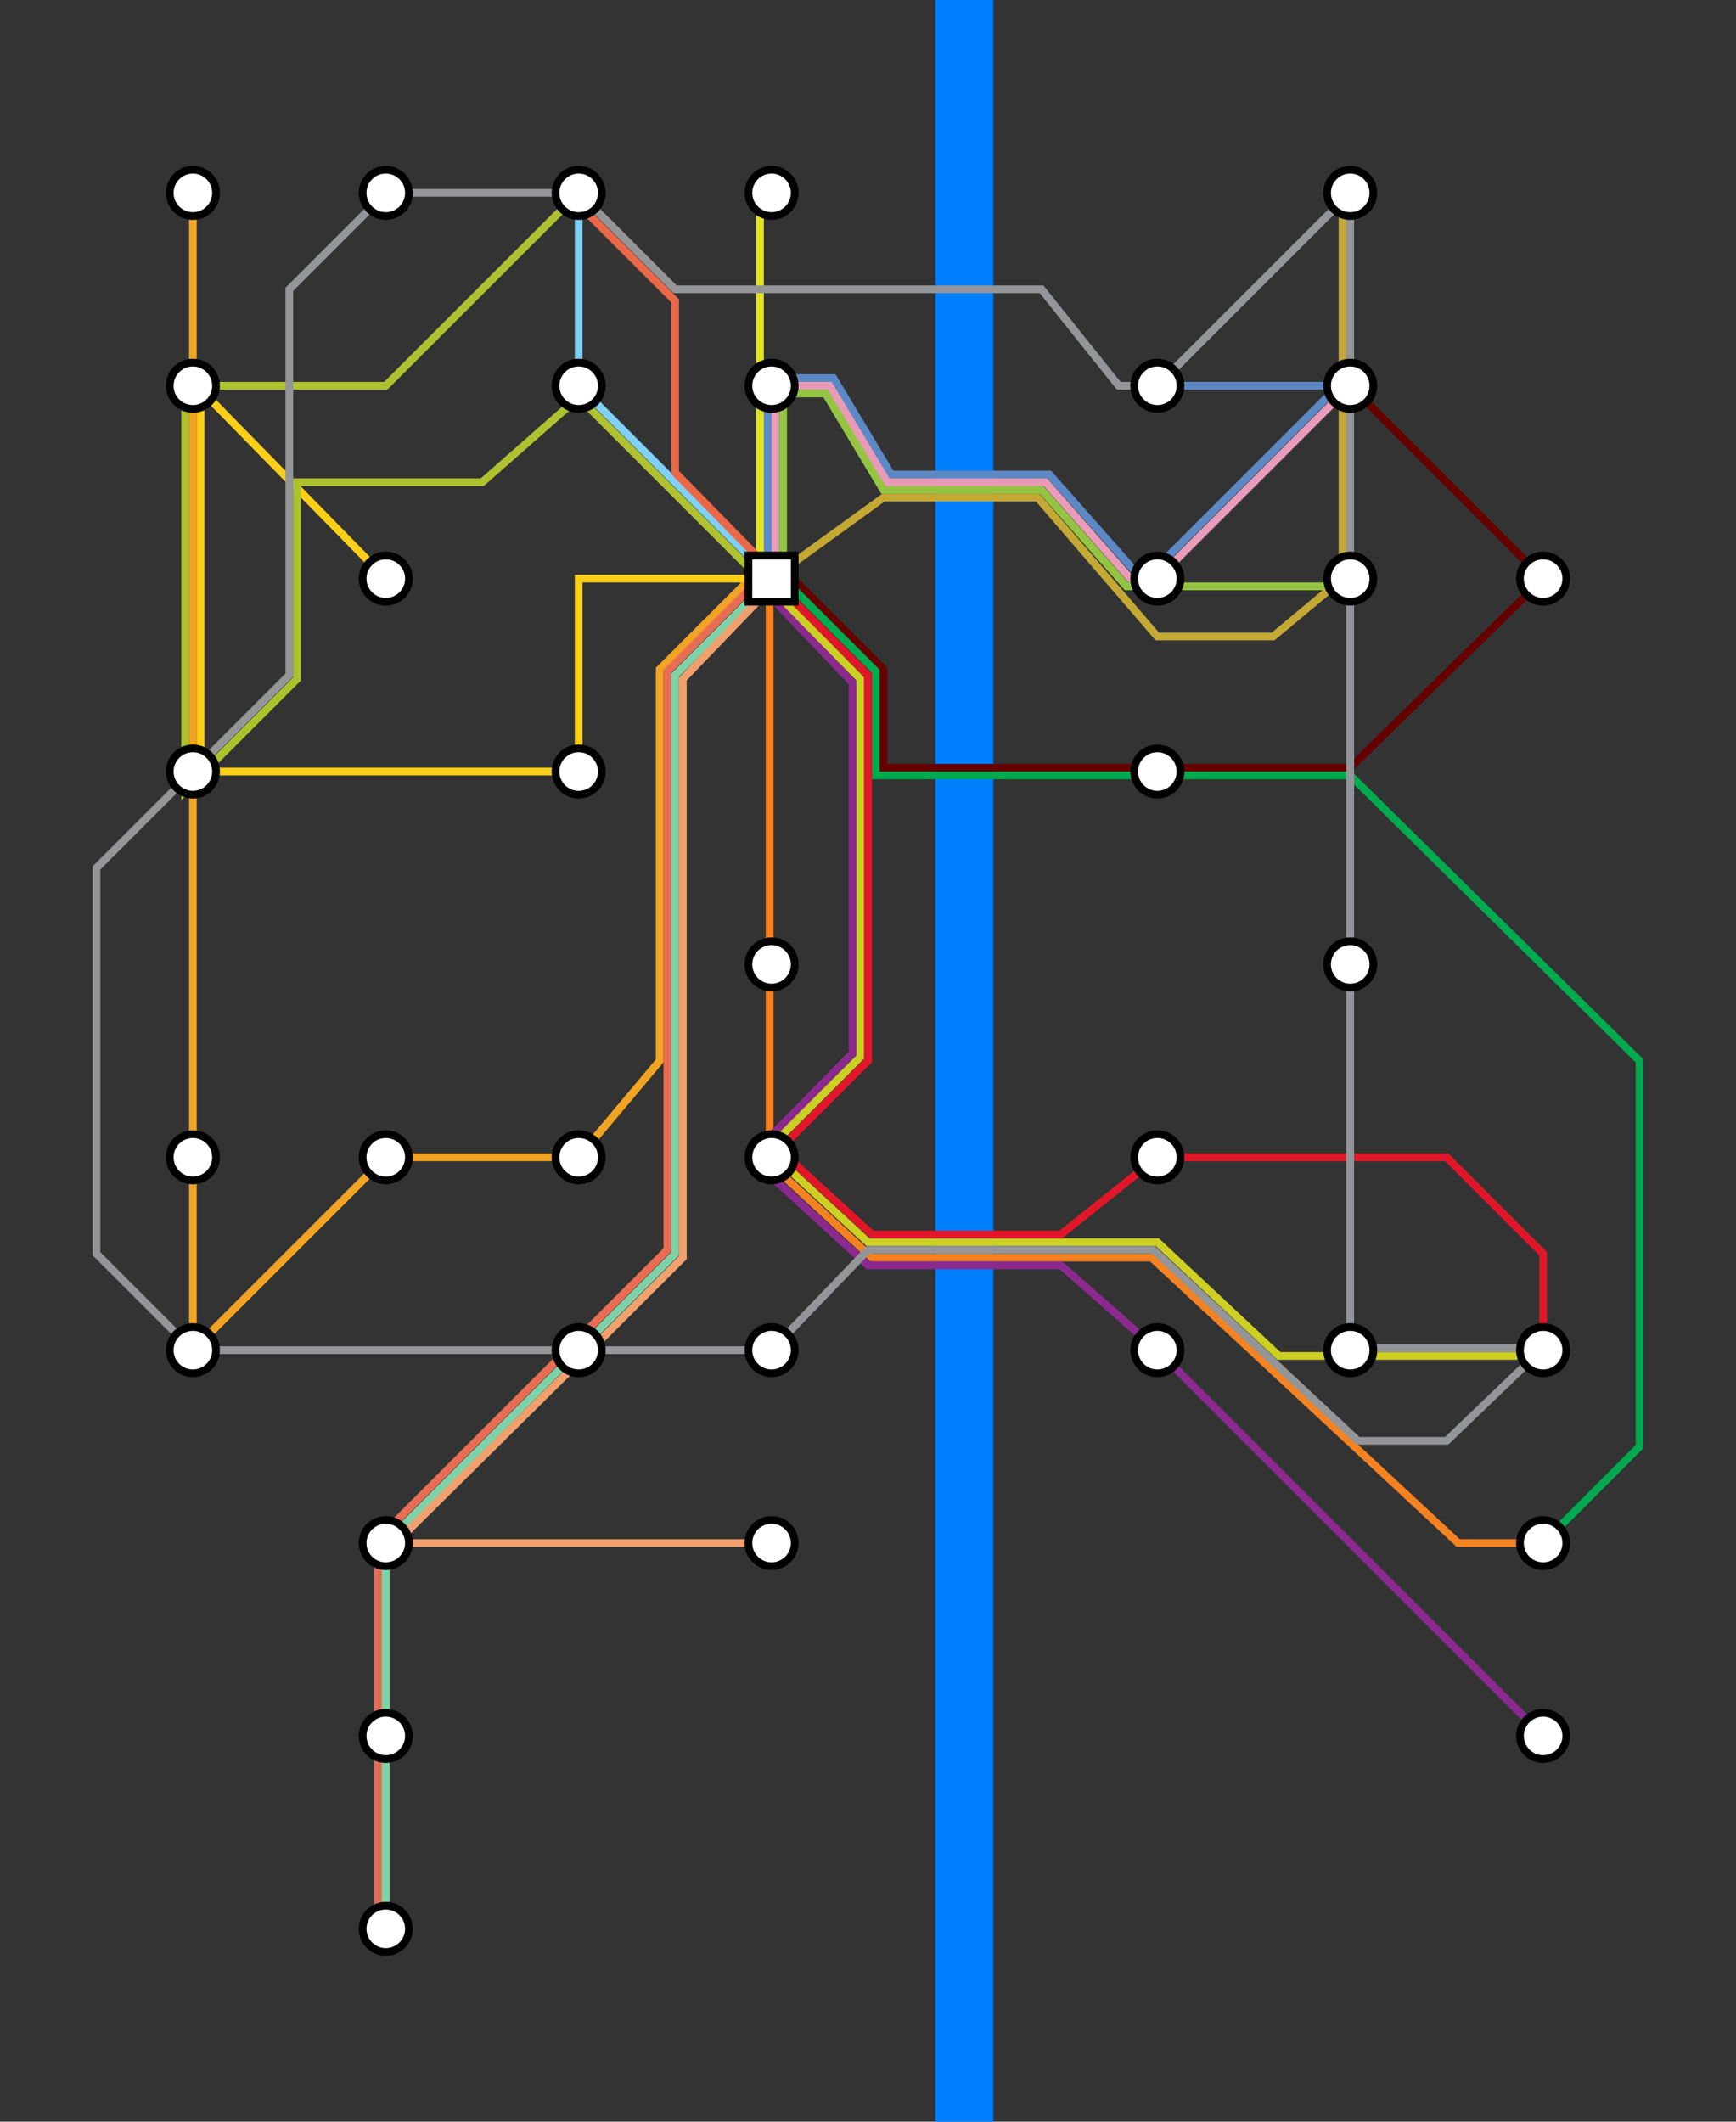 <?xml version="1.0" encoding="utf-8"?>
<!DOCTYPE svg PUBLIC "-//W3C//DTD SVG 1.1//EN" "http://www.w3.org/Graphics/SVG/1.1/DTD/svg11.dtd">
<!-- Hand Edited File to tidy things up -->
<svg version="1.1" xmlns="http://www.w3.org/2000/svg" xmlns:xlink="http://www.w3.org/1999/xlink" viewBox="0 0 900 1100">
<rect x="0" y="0" width="900" height="1100" fill="#333333" stroke="none"/>
<symbol id="MajorBusStop">
	<g>
		<circle cx="15" cy="15" r="12" fill="white" stroke="black" stroke-width="4" />
	</g>
</symbol>
<symbol id="TransportCentre">
	<g>
		<rect x="3" y="3" width="24" height="24" fill="white" stroke="black" stroke-width="4" />
	</g>
</symbol>
<g id="BG">
	<rect id="river" x="485" y="0" height="1110" width="30" fill="#007FFF" />
</g>
<g id="routes" style="fill:none;stroke-width:4;">
	<!-- Transport Center 400 300 -->
	<!-- Shift lines by factor of 4 (thinkness) to overcome overlapping lines -->
	<path id="route-01" style="stroke:#E2E41A;" d="M 394 300 L 394 100" title="Route #1" />
	<path id="route-02" style="stroke:#F58220;" d="M 399 300 L 399 603 L 452 652 L 597 652 L 756 800 L 800 800" title="Route #2" />
	<path id="route-03" style="stroke:#F1A424;" d="M 394 295 L 342 347 L 342 550 L 300 600 L 200 600 L 100 700 L 100 100" title="Route #3" />
	<path id="route-04" style="stroke:#5C89C6;" d="M 398 300 L 398 196 L 432 196 L 462 246 L 544 246 L 590 298 L 600 294 L 694 200 L 600 200" title="Route #4" />
	<path id="route-05" style="stroke:#E99BB7;" d="M 402 300 L 402 200 L 430 200 L 460 250 L 542 250 L 586 300 L 600 300 L 700 200" title="Route #5" />
	<path id="route-06" style="stroke:#E86D53;" d="M 400 294 L 346 348 L 346 648 L 296 698 L 196 798 L 196 1000" title="Route #6" />
	<path id="route-07" style="stroke:#7FD2A8;" d="M 400 300 L 350 350 L 350 650 L 300 700 L 200 800 L 200 1000" title="Route #7" />
	<path id="route-08" style="stroke:#FBCF18;" d="M 400 300 L 300 300 L 300 400 L 104 400 L 104 202 L 200 300" title="Route #8" />
	<path id="route-09" style="stroke:#AEC230;" d="M 400 306 L 300 206 L 250 250 L 154 250 L 154 352 L 96 410 L 96 200 L 200 200 L 300 100" title="Route #9" />
	<path id="route-10" style="stroke:#8B298F;" d="M 402 312 L 442 354 L 442 546 L 389 600 L 450 656 L 550 656 L 600 700 L 800 900" title="Route #10" />
	<path id="route-11" style="stroke:#93C542;" d="M 406 300 L 406 204 L 428 204 L 458 254 L 540 254 L 584 304 L 600 304 L 700 304" title="Route #11" />
	<path id="route-12" style="stroke:#F0A06D;" d="M 404 300 L 354 352 L 354 652 L 304 702 L 205 800 L 400 800" title="Route #12" />
	<path id="route-13" style="stroke:#CDCF23;" d="M 400 305 L 446 352 L 446 548 L 398 596 L 450 644 L 600 644 L 663 703 L 700 703 L 800 703" title="Route #13" />
	<path id="route-14" style="stroke:#660000;" d="M 405 294 L 458 347 L 458 398 L 600 398 L 700 398 L 800 300 L 700 200" title="Route #14" />
	<path id="route-15" style="stroke:#00AA4F;" d="M 404 298 L 454 348 L 454 402 L 700 402 L 850 550 L 850 750 L 800 800" title="Route #15" />
	<path id="route-16" style="stroke:#C3A833;" d="M 400 300 L 458 258 L 538 258 L 600 330 L 660 330 L 696 300 L 696 100" title="Route #16" />
	<path id="route-17" style="stroke:#E11729;" d="M 400 300 L 450 350 L 450 550 L 404 596 L 452 640 L 550 640 L 600 600 L 750 600 L 800 650 L 800 700" title="Route #17" />
	<path id="route-18" style="stroke:#80D0F5;" d="M 400 300 L 300 200 L 300 100" title="Route #18" />
	<path id="route-CE" style="stroke:#EA6848;" d="M 400 296 L 350 245 L 350 156 L 300 106" title ="Route #CE" />
	<path id="route-OB" style="stroke:#939598;" d="M 200 100 L 300 100 L 350 150 L 540 150 L 580 200 L 600 200 L 700 100 L 700 699 L 800 699 L 750 747 L 704 747 L 598 648 L 450 648 L 400 700 L 100 700 L 50 650 L 50 450 L 150 350 L 150 150 L 200 100" title="Orbiter" />
</g>
<g id="stops">
	<!-- Based on a stop having the dimensions of 15x15 these place them directly in the middle of lines -->
	<!-- Row 1 -->
	<use id="stop-01" xlink:href="#MajorBusStop" x="85" y="85"/>
	<use id="stop-02" xlink:href="#MajorBusStop" x="185" y="85"/>
	<use id="stop-03" xlink:href="#MajorBusStop" x="285" y="85"/>
	<use id="stop-04" xlink:href="#MajorBusStop" x="385" y="85"/>
	<!-- River -->
	<!--<use xlink:href="#MajorBusStop" x="585" y="85"/>-->
	<use id="stop-05" xlink:href="#MajorBusStop" x="685" y="85"/>
	<!--<use xlink:href="#MajorBusStop" x="785" y="85"/>-->
	<!-- Row 2 -->
	<use id="stop-06" xlink:href="#MajorBusStop" x="85" y="185"/>
	<!--<use xlink:href="#MajorBusStop" x="185" y="185"/>-->
	<use id="stop-07" xlink:href="#MajorBusStop" x="285" y="185"/>
	<use id="stop-08" xlink:href="#MajorBusStop" x="385" y="185"/>
	<!-- River -->
	<use id="stop-09" xlink:href="#MajorBusStop" x="585" y="185"/>
	<use id="stop-10" xlink:href="#MajorBusStop" x="685" y="185"/>
	<!--<use xlink:href="#MajorBusStop" x="785" y="185"/>-->
	<!-- Row 3 -->
	<!--<use xlink:href="#MajorBusStop" x="85" y="285"/>-->
	<use id="stop-11" xlink:href="#MajorBusStop" x="185" y="285"/>
	<!--<use xlink:href="#MajorBusStop" x="285" y="285"/>-->
	<use id="stop-12" xlink:href="#TransportCentre" x="385" y="285"/>
	<!-- River -->
	<use id="stop-13" xlink:href="#MajorBusStop" x="585" y="285"/>
	<use id="stop-14" xlink:href="#MajorBusStop" x="685" y="285"/>
	<use id="stop-15" xlink:href="#MajorBusStop" x="785" y="285"/>
	<!-- Row 4 -->
	<use id="stop-16" xlink:href="#MajorBusStop" x="85" y="385"/>
	<!--<use xlink:href="#MajorBusStop" x="185" y="385"/>-->
	<use id="stop-17" xlink:href="#MajorBusStop" x="285" y="385"/>
	<!--<use xlink:href="#MajorBusStop" x="385" y="385"/>-->
	<!-- River -->
	<use id="stop-18" xlink:href="#MajorBusStop" x="585" y="385"/>
	<!--<use xlink:href="#MajorBusStop" x="685" y="385"/>-->
	<!--<use xlink:href="#MajorBusStop" x="785" y="385"/>-->
	<!-- Row 5 -->
	<!--<use xlink:href="#MajorBusStop" x="85" y="485"/>-->
	<!--<use xlink:href="#MajorBusStop" x="185" y="485"/>-->
	<!--<use xlink:href="#MajorBusStop" x="285" y="485"/>-->
	<use id="stop-19" xlink:href="#MajorBusStop" x="385" y="485"/>
	<!-- River -->
	<!--<use xlink:href="#MajorBusStop" x="585" y="485"/>-->
	<use id="stop-20" xlink:href="#MajorBusStop" x="685" y="485"/>
	<!--<use xlink:href="#MajorBusStop" x="785" y="485"/>-->
	<!-- Row 6 -->
	<use id="stop-21" xlink:href="#MajorBusStop" x="85" y="585"/>
	<use id="stop-22" xlink:href="#MajorBusStop" x="185" y="585"/>
	<use id="stop-23" xlink:href="#MajorBusStop" x="285" y="585"/>
	<use id="stop-24" xlink:href="#MajorBusStop" x="385" y="585"/>
	<!-- River -->
	<use id="stop-25" xlink:href="#MajorBusStop" x="585" y="585"/>
	<!--<use xlink:href="#MajorBusStop" x="685" y="585"/>-->
	<!--<use xlink:href="#MajorBusStop" x="785" y="585"/>-->
	<!-- Row 7 -->
	<use id="stop-26" xlink:href="#MajorBusStop" x="85" y="685"/>
	<!--<use xlink:href="#MajorBusStop" x="185" y="685"/>-->
	<use id="stop-27" xlink:href="#MajorBusStop" x="285" y="685"/>
	<use id="stop-28" xlink:href="#MajorBusStop" x="385" y="685"/>
	<!-- River -->
	<use id="stop-29" xlink:href="#MajorBusStop" x="585" y="685"/>
	<use id="stop-30" xlink:href="#MajorBusStop" x="685" y="685"/>
	<use id="stop-31" xlink:href="#MajorBusStop" x="785" y="685"/>
	<!-- Row 8 -->
	<!--<use xlink:href="#MajorBusStop" x="85" y="785"/>-->
	<use id="stop-32" xlink:href="#MajorBusStop" x="185" y="785"/>
	<!--<use xlink:href="#MajorBusStop" x="285" y="785"/>-->
	<use id="stop-33" xlink:href="#MajorBusStop" x="385" y="785"/>
	<!-- River -->
	<!--<use xlink:href="#MajorBusStop" x="585" y="785"/>-->
	<!--<use xlink:href="#MajorBusStop" x="685" y="785"/>-->
	<use id="stop-34" xlink:href="#MajorBusStop" x="785" y="785"/>
	<!-- Row 9 -->
	<!--<use xlink:href="#MajorBusStop" x="85" y="885"/>-->
	<use id="stop-35" xlink:href="#MajorBusStop" x="185" y="885"/>
	<!--<use xlink:href="#MajorBusStop" x="285" y="885"/>-->
	<!--<use xlink:href="#MajorBusStop" x="385" y="885"/>-->
	<!-- River -->
	<!--<use xlink:href="#MajorBusStop" x="585" y="885"/>-->
	<!--<use xlink:href="#MajorBusStop" x="685" y="885"/>-->
	<use id="stop-36" xlink:href="#MajorBusStop" x="785" y="885"/>
	<!-- Row 10 -->
	<!--<use xlink:href="#MajorBusStop" x="85" y="985"/>-->
	<use id="stop-37" xlink:href="#MajorBusStop" x="185" y="985"/>
	<!--<use xlink:href="#MajorBusStop" x="285" y="985"/>-->
	<!--<use xlink:href="#MajorBusStop" x="385" y="985"/>-->
	<!-- River -->
	<!--<use xlink:href="#MajorBusStop" x="585" y="985"/>-->
	<!--<use xlink:href="#MajorBusStop" x="685" y="985"/>-->
	<!--<use xlink:href="#MajorBusStop" x="785" y="985"/>-->
</g>
</svg>
